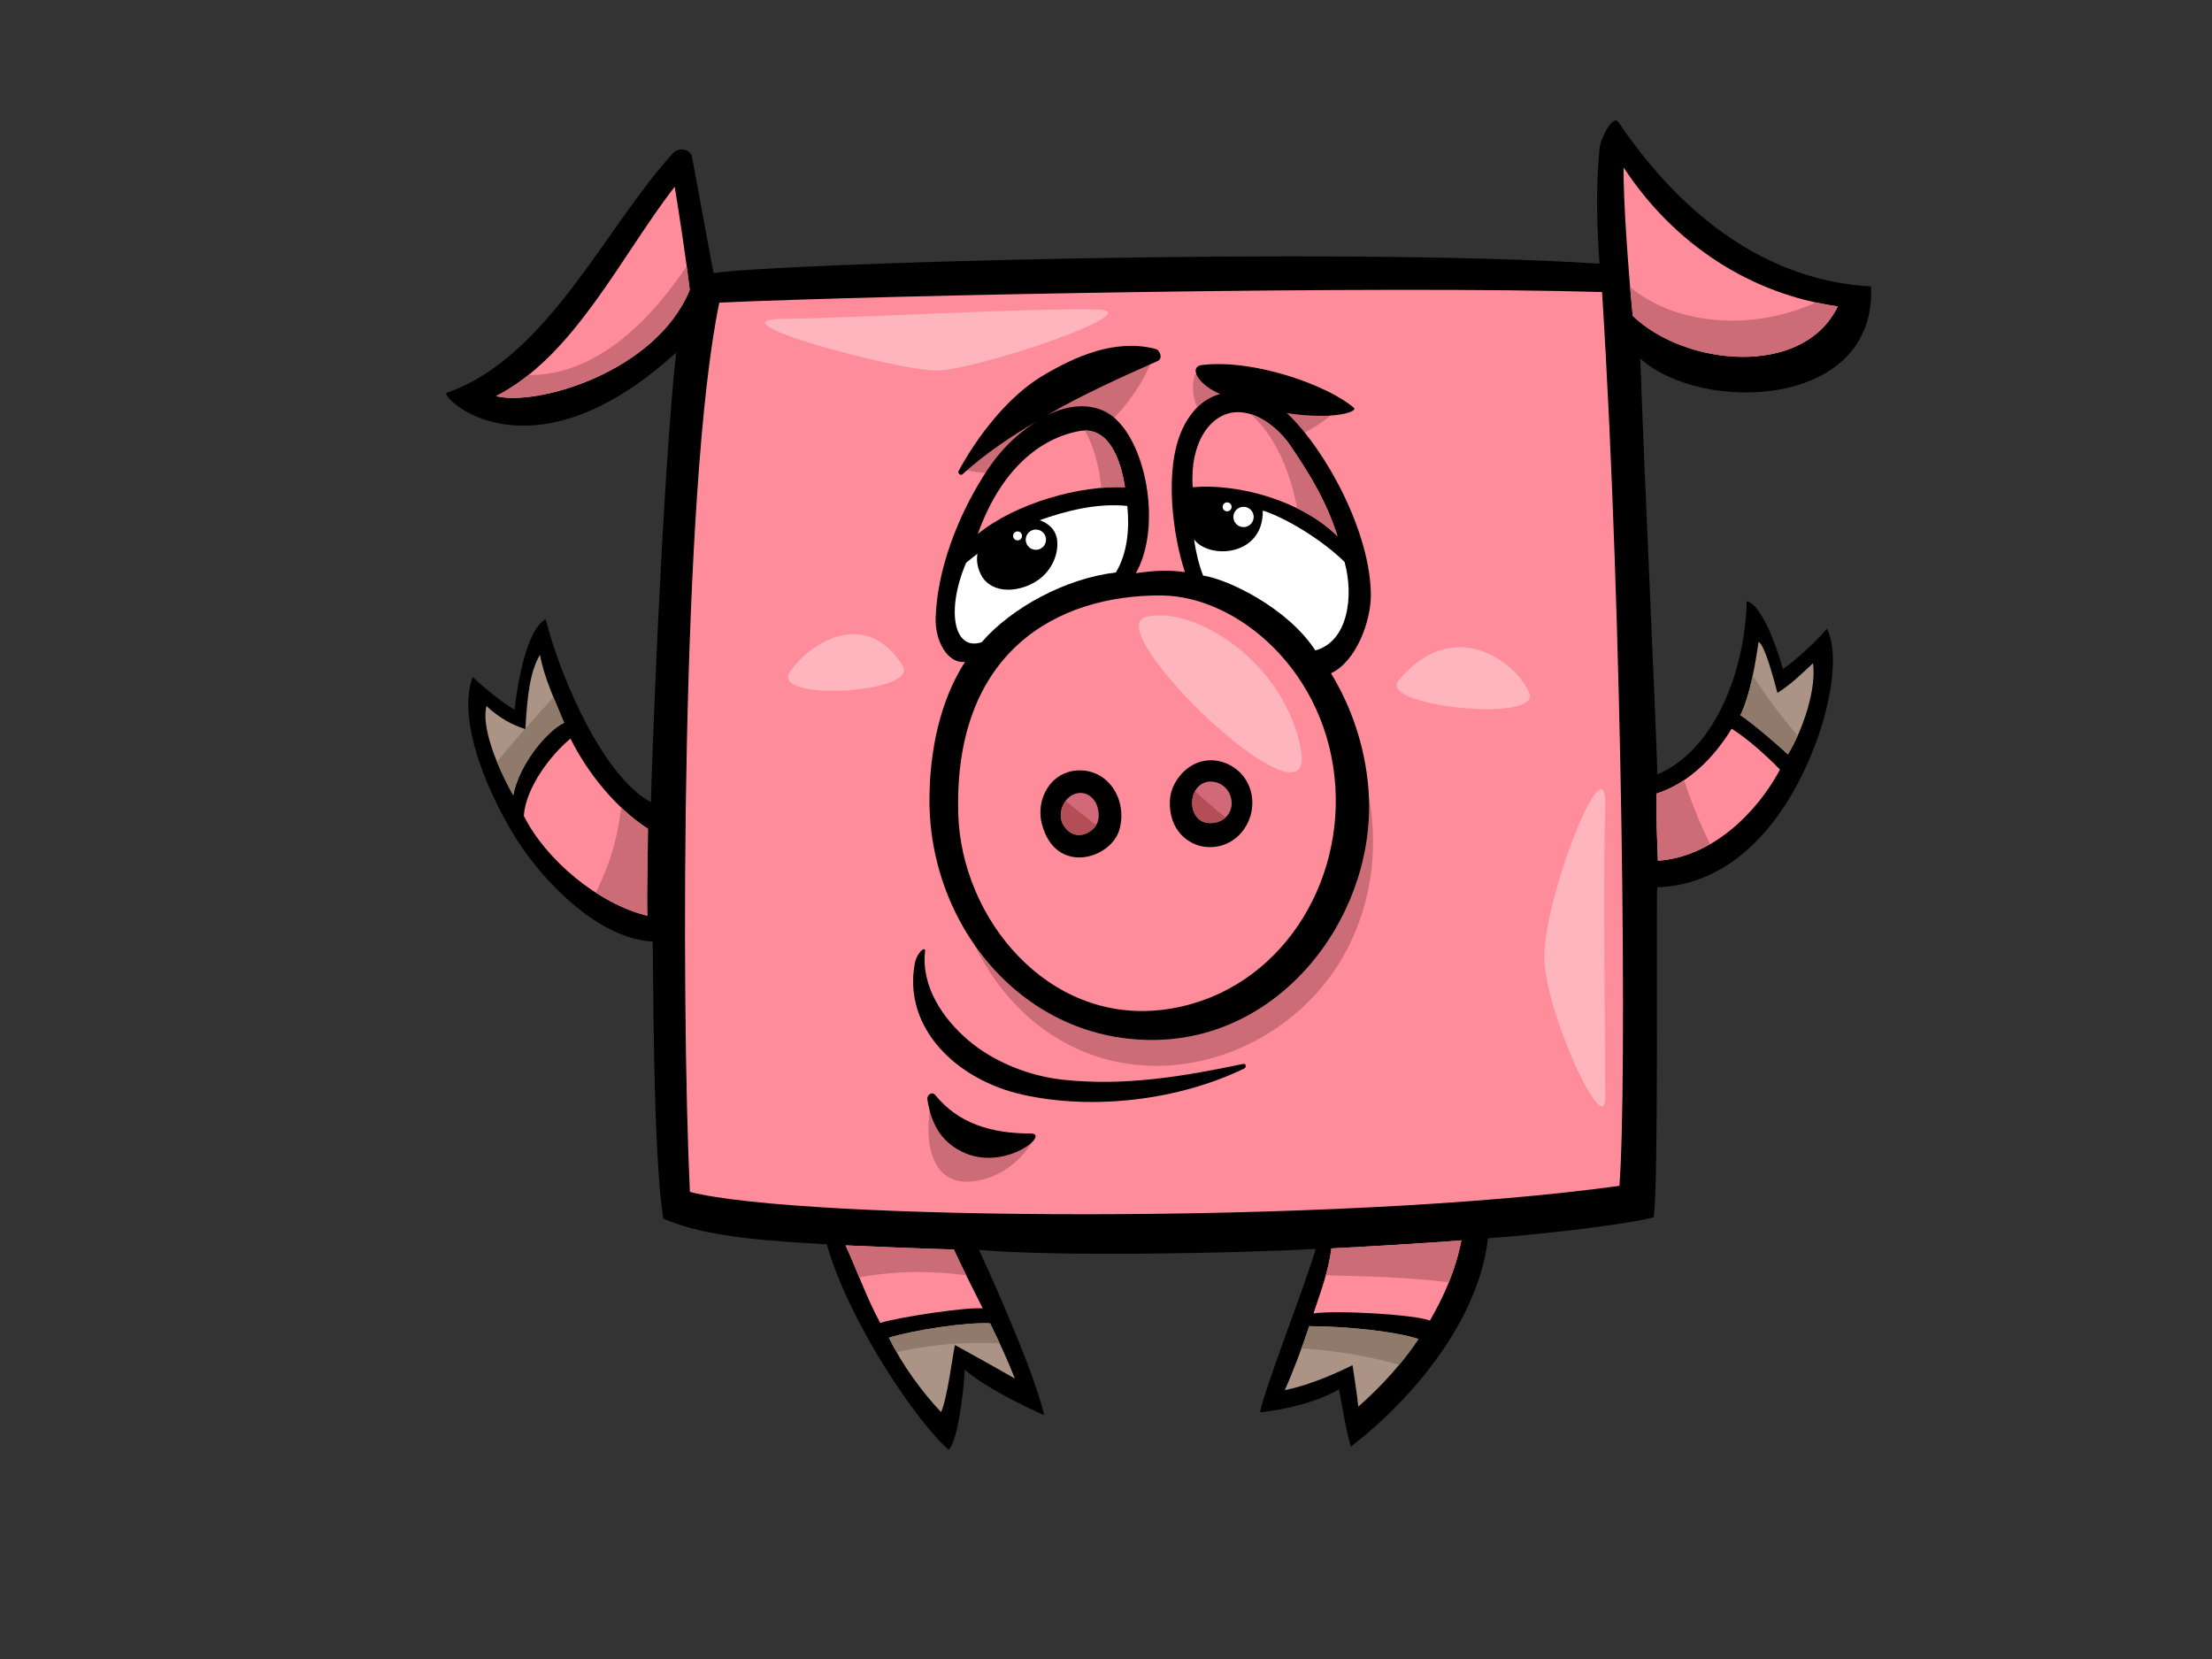 <?xml version="1.0" encoding="utf-8"?>
<!-- Generator: Adobe Illustrator 17.0.0, SVG Export Plug-In . SVG Version: 6.00 Build 0)  -->
<!DOCTYPE svg PUBLIC "-//W3C//DTD SVG 1.1//EN" "http://www.w3.org/Graphics/SVG/1.1/DTD/svg11.dtd">
<svg version="1.1" id="Layer_1" xmlns="http://www.w3.org/2000/svg" xmlns:xlink="http://www.w3.org/1999/xlink" x="0px" y="0px"
	 width="800px" height="600px" viewBox="0 0 800 600" enable-background="new 0 0 800 600" xml:space="preserve">
<rect x="0" y="0" width="800" height="600" fill="#333333" stroke="none"/>
<g>
	<path d="M676.695,103.597c-36.706-1.999-67.653-24.382-91.345-59.41c-1.978-2.921-6.491,5.593-6.869,9.615
		c-1.368,14.518-0.975,26.824,0.004,41.554c-97.183-6.184-300.133,0-320.383,3.43c-0.95-4.238-4.464-24.38-7.828-42.008
		c-0.592-3.098-4.96-3.47-6.816-1.449c-24.502,26.692-45.328,73.994-81.854,86.725c-3.025,1.058,29.535,33.999,82.919-14.524
		c-5.276,48.965-9.086,156.872-9.106,162.567c-16.706-8.736-32.468-43.962-38.059-66.137c-7.038,3.804-10.154,23.346-11.3,32.735
		c-4.999-3.116-10.97-7.938-15.102-11.84c-6.24,16.969,7.291,45.429,16.291,59.349c9.867,15.257,29.385,35.311,48.806,36.315
		c0.244,7.751,0,76.587,3.829,100.201c15.955,7.02,39.576,8.105,59.125,9.31c8.198,28.536,32.759,64.541,44.149,74.336
		c3.939-4.679,5.654-25.641,5.75-29.04c6.778,5.998,20.494,12.882,28.721,16.482c-2.709-12.56-15.286-41.947-23.566-59.783
		c28.786,2.524,90.907,1.246,121.79-0.315c-3.704,12.815-18.369,49.986-20.142,59.088c9.287-1.005,20.74-3.719,28.576-8.345
		c1.011,5.567,2.784,16.185,4.301,20.736c22.651-17.498,46.241-45.893,49.559-75.357c21.746-1.516,52.409-5.412,59.927-7.584
		c1.864-12.605,0.834-107.178,1.27-119.356c19.615-0.59,34.98-12.668,45.71-28.865c14.213-21.461,21.797-52.059,15.731-64.702
		c-3.755,4.484-10.969,11.131-15.931,14.663c-0.731-2.764-6.825-23.262-13.148-24.526c-0.405,22.706-10.175,53.088-32.326,62.663
		c0.134-6.415-5.095-117.121-6.133-150.432C615.577,149.753,678.755,147.894,676.695,103.597z"/>
	<path fill="#AB9485" d="M185.613,287.62c-6.847-12.226-11.441-25.316-9.682-32.299c4.439,4.229,9.491,6.983,14.083,8.363
		c0.668-12.644,1.836-21.123,5.28-26.861c1.464,8.198,5.512,16.806,8.724,24.565C197.707,264.39,187.719,276.543,185.613,287.62z"/>
	<path fill="#FF8C9A" d="M189.433,295.027c0.81-10.449,9.951-22.179,16.883-27.901c6.169,12.381,16.458,25.186,28.013,32.606
		c0.02,10.077-0.476,21.383-0.23,31.454C216.389,326.87,197.359,310.98,189.433,295.027z"/>
	<path fill="#AB9485" d="M636.002,232.13c2.214,1.175,5.06,11.887,6.829,18.459c4.474-2.668,9.42-7.48,12.857-10.732
		c1.305,9.214-3.503,23.881-9.066,32.983c-1.978-1.948-13.23-11.722-17.193-14.16C632.967,251.386,634.882,239.982,636.002,232.13z"
		/>
	<path fill="#FF8C9A" d="M599.083,287.001c11.563-3.655,20.803-12.992,27.2-23.47c6.181,4,12.196,9.424,17.48,14.795
		c-8.264,15.501-24.44,31.652-44.169,32.961C599.343,303.449,598.887,295.069,599.083,287.001z"/>
	<path fill="#FF8C9A" d="M179.405,143.254c28.302-14.41,45.234-50.802,64.615-75.719c2.062,12.707,4.12,26.445,5.442,37.296
		C237.152,134.844,193.709,147.011,179.405,143.254z"/>
	<path fill="#AB9485" d="M367.049,498.569c-6.892-3.951-14.744-8.308-21.675-12.121c-1.178,5.711-2.711,18.963-5.023,24.284
		c-7.044-7.539-13.938-16.895-18.878-26.922c8.88-2.778,28.334-5.734,36.626-5.194C361.309,485.185,364.393,491.808,367.049,498.569
		z"/>
	<path fill="#FF8C9A" d="M355.435,473.219c-4.757-0.688-29.93,3.025-37.095,5.227c-4.893-9.019-8.282-18.76-12.528-28.039
		c5.292,0.259,31.163,1.333,39.14,1.484C348.271,459.034,351.884,466.105,355.435,473.219z"/>
	<path fill="#AB9485" d="M491.257,508.728c-0.346-3.684-2.072-14.844-2.107-14.978c-8.909,4.408-17.358,7.574-24.498,9.025
		c3.369-7.559,6.212-15.296,8.846-23.156c13.568,0.081,31.017,1.85,39.521,4.657C507.035,493.18,499.702,501.301,491.257,508.728z"
		/>
	<path fill="#8F7A6B" d="M190.03,263.395c-0.004,0.098-0.012,0.191-0.016,0.289c-0.063-0.018-0.126-0.043-0.185-0.063
		c-3.448,3.889-6.814,7.838-10.051,11.891c1.612,3.969,3.576,8.074,5.835,12.108c2.105-11.077,12.094-23.23,18.406-26.232
		c-1.234-2.986-2.567-6.114-3.853-9.279C196.777,255.864,193.386,259.615,190.03,263.395z"/>
	<path fill="#8F7A6B" d="M633.899,244.281c-1.097,5.194-2.536,10.411-4.47,14.4c3.963,2.438,15.216,12.212,17.193,14.16
		c1.235-2.019,2.426-4.321,3.527-6.766C644.219,259.215,638.853,251.895,633.899,244.281z"/>
	<path fill="#8F7A6B" d="M361.521,485.826c-1.117-2.412-2.253-4.818-3.423-7.211c-8.292-0.541-27.746,2.416-36.626,5.194
		c0.867,1.757,1.815,3.483,2.793,5.19C336.183,486.351,348.991,485.172,361.521,485.826z"/>
	<path fill="#8F7A6B" d="M506.04,493.586c2.489-3.006,4.824-6.104,6.979-9.308c-8.504-2.807-25.953-4.577-39.521-4.657
		c-0.908,2.703-1.852,5.386-2.819,8.06C482.611,488.362,494.567,490.391,506.04,493.586z"/>
	<path fill="#FF8C9A" d="M517.135,477.641c-4.718-2.164-33.679-3.894-42.101-2.619c2.485-7.484,5.532-15.558,6.471-23.523
		c7.081-0.313,34.642-1.895,47.031-2.906C526.339,459.606,522.439,468.352,517.135,477.641z"/>
	<path fill="#CB6C77" d="M234.329,299.732c-3.362-2.157-6.607-4.779-9.684-7.704c-0.853,7.341-2.416,14.622-5.249,21.902
		c-1.179,3.035-2.504,5.99-3.892,8.907c6.004,3.871,12.377,6.833,18.595,8.349C233.853,321.114,234.348,309.809,234.329,299.732z"/>
	<path fill="#CB6C77" d="M609.074,282.147c-3.102,2.066-6.436,3.731-9.99,4.854c-0.196,8.068,0.26,16.448,0.511,24.286
		c6.778-0.45,13.12-2.679,18.88-6.004C614.794,297.88,611.708,290.16,609.074,282.147z"/>
	<path fill="#CB6C77" d="M349.451,461.212c-1.532-3.1-3.051-6.202-4.5-9.32c-7.977-0.151-33.848-1.225-39.14-1.484
		c1.742,3.806,3.342,7.69,4.958,11.571C323.633,459.602,336.549,459.49,349.451,461.212z"/>
	<path fill="#CB6C77" d="M524.004,463.752c1.911-4.722,3.436-9.656,4.533-15.159c-12.389,1.011-39.95,2.593-47.031,2.906
		c-0.381,3.24-1.12,6.495-2.021,9.723C494.544,461.617,509.347,461.916,524.004,463.752z"/>
	<path fill="#FF8C9A" d="M585.684,428.872c-102.421,14.191-296.656,12.489-336.175,2.19c-3.242-68.842-3.242-255.204,10.643-321.63
		c62.84-2.746,239.007-6.181,319.249-3.816C586.958,224.55,588.472,393.725,585.684,428.872z"/>
	<path fill="#CB6C77" d="M336.732,398.038c-2.339,12.302-1.496,31.139,15.275,29.205c8.852-1.02,16.686-6.647,21.259-14.182
		C358.906,413.334,344.998,408.999,336.732,398.038z"/>
	<path fill="#CB6C77" d="M456.988,161.116c10.498-1.307,19.729-6.513,27.404-13.511c-16.611-7.081-33.742-12.214-52.217-12.251
		C427.854,149.362,443.29,162.822,456.988,161.116z"/>
	<path fill="#CB6C77" d="M416.761,130.044c-24.565-6.751-56.697,16.605-68.138,39.804
		C376.87,176.729,406.266,155.895,416.761,130.044z"/>
	<path fill="#CB6C77" d="M453.788,219.832c-40.042-24.465-100.453,6.576-108.495,51.234c-0.279,1.555-1.608,1.991-2.787,1.651
		c-6.505,40.53,8.817,89.363,47.257,106.702c36.531,16.476,80.684-2.145,98.141-37.475c9.798-19.831,11.103-42.112,4.938-63.275
		C486.417,256.621,474.068,232.224,453.788,219.832z"/>
	<path fill="#FF8C9A" d="M590.501,114.242c-1.376-13.737-3.531-42.226-3.279-53.654c18.043,27.555,45.773,45.844,77.454,50.218
		C652.13,136.765,609.353,132.377,590.501,114.242z"/>
	<path d="M481.369,243.489c9.192-4.26,14.437-18.962,14.421-28.165c-0.035-22.448-15.99-52.343-30.356-65.905
		c17.465,2.577,25.721-0.613,24.223-1.925c-9.012-7.889-35.79-17.742-54.914-15.491c-4.789,0.562-1.974,6.761,6.503,10.49
		c-5.402,1.526-10.238,5.479-13.556,12.556c-6.959,14.848-3.366,39.191,0.857,51.865c-6.287-0.881-11.445-0.511-17.754,0.399
		c9.808-17.337,3.391-49.117-9.562-57.566c-6.619-4.317-15.53-3.289-22.898,0.627c12.475-7.386,28.247-14.427,40.463-19.865
		c1.71-0.763,0.932-3.855-0.944-4.335c-14.451-3.71-28.882,2.624-40.842,9.772c-12.418,7.425-23.466,21.717-30.321,34.404
		c-0.431,0.798,0.716,1.82,1.417,1.178c8.125-7.441,17.453-13.62,26.977-19.252c-8.557,5.479-14.404,11.83-19.605,20.183
		c-9.22,14.807-16.562,33.606-17.089,51.163c-0.24,8.072,4.266,16.519,10.637,15.748c-9.218,14.272-12.678,32.287-12.878,48.891
		c-0.57,46.49,34.196,89.082,82.471,87.83c46.712-1.211,79.998-47.037,76.251-91.31
		C493.635,270.193,488.953,255.952,481.369,243.489z"/>
	<path fill="#FFFFFF" d="M475.707,235.236c-9.987-15.367-31.674-25.788-40.579-27.068c-1.565-3.975-2.619-8.455-3.279-13.093
		c5.426,7.331,25.139,6.204,24.856-10.425c8.17,2.548,21.687,10.716,29.57,18.601C489.657,215.361,487.687,231.977,475.707,235.236z
		"/>
	<path fill="#FF8C9A" d="M446.589,149.103c8.013-0.68,15.927,5.986,19.977,11.909c7.883,11.543,13.348,20.968,17.174,32.949
		c-12.908-12.857-35.865-19.208-52.378-17.744C430.237,160.165,437.637,149.863,446.589,149.103z"/>
	<path fill="#FF8C9A" d="M390.336,155.906c10.899-1.974,15.113,10.887,16.527,20.311c-16.175-0.749-39.461,5.695-53.225,16.896
		C362.085,169.459,376.46,158.423,390.336,155.906z"/>
	<path fill="#CB6C77" d="M191.068,135.662c-3.676,2.923-7.547,5.497-11.663,7.592c14.304,3.757,57.747-8.41,70.057-38.422
		c-0.326-2.685-0.7-5.548-1.105-8.526C234.26,117.195,214.965,135.808,191.068,135.662z"/>
	<path fill="#CB6C77" d="M589.553,103.823c0.33,3.926,0.656,7.513,0.948,10.419c18.852,18.135,61.629,22.523,74.175-3.436
		c-2.669-0.368-5.296-0.871-7.907-1.435C635.149,119.336,607.144,118.402,589.553,103.823z"/>
	<path fill="#CB6C77" d="M469.176,183.845c5.504,2.709,10.525,6.094,14.563,10.116c-3.826-11.982-9.29-21.406-17.174-32.949
		c-3.043-4.451-8.268-9.32-14.079-11.178C461.805,158.572,466.526,170.78,469.176,183.845z"/>
	<path fill="#CB6C77" d="M392.365,155.71c3.283,5.73,5.135,13.281,5.964,20.732c2.984-0.257,5.862-0.348,8.534-0.224
		C405.54,167.403,401.766,155.586,392.365,155.71z"/>
	<path fill="#FFFFFF" d="M349.411,203.533c0.946-0.751,3.145-2.562,4.089-3.263c-0.708,4.392,1.27,8.459,3.31,10.27
		c5.286,4.692,14.083,2.701,19.145-1.136c4.138-3.131,6.813-8.428,6.418-13.623c-0.307-4.028-3.004-6.446-6.336-7.647
		c9.326-3.338,20.685-6.283,31.668-5.158c0.873,8.319,0,17.18-4.136,24.066c-18.109,2.123-37.713,12.694-48.525,25.218
		C344.908,235.635,342.091,220.712,349.411,203.533z"/>
	<path fill="#FF8C9A" d="M420.534,365.19c-41.694,5.117-72.901-33.099-73.971-70.861c-1.655-58.409,35.517-79.253,73.534-78.968
		c27.435,0.201,60.265,27.598,62.86,69.237C485.363,323.192,459.992,360.344,420.534,365.19z"/>
	<path d="M449.675,384.766c-21.978,4.626-43.052,8.097-65.063,5.752c-12.131-1.294-24.907-6.228-34.347-14.229
		c-9.245-7.84-17.189-19.566-15.69-32.307c0.228-1.948-2.976,0.338-3.751,4.575c-4.227,23.095,14.886,41.967,39.067,47.357
		c25.611,5.709,56.547,1.952,80.11-9.483C450.792,386.044,450.709,384.548,449.675,384.766z"/>
	<path d="M372.781,409.949c-14.404,0-26.187-3.658-34.558-13.942c-1.156-1.425-3.082,0.073-2.831,1.649
		c1.36,8.455,4.694,15.035,12.56,18.894C363.208,424.032,380.104,409.949,372.781,409.949z"/>
	<path d="M390.238,278.618c-10.277,0.212-15.76,10.498-13.439,19.377c4.926,18.841,25.226,12.713,28.127,1.805
		C407.722,289.279,400.968,278.4,390.238,278.618z"/>
	<path fill="#D16978" d="M388.386,287.256c4.052-1.624,7.722,1.091,8.652,5.066c0.718,3.083,0.346,5.644-1.909,7.661
		c-3.112,2.789-7.85,3.065-10.6-1.689C382.347,294.52,384.4,288.853,388.386,287.256z"/>
	<path d="M452.778,288.11c-1.357-10.028-11.996-15.953-20.72-11.805c-4.82,2.288-8.772,7.783-8.964,13.334
		c-0.377,10.92,6.892,15.896,12.546,16.609C446.275,307.587,454.126,298.074,452.778,288.11z"/>
	<path fill="#D16978" d="M437.456,297.685c-6.625-0.204-7.852-8.62-4.541-12.668c3.369-4.122,9.53-2.438,11.626,1.75
		C447.222,292.134,443.774,297.878,437.456,297.685z"/>
	<path fill="#B34E57" d="M385.437,289.714c-1.844,2.43-2.434,5.941-0.908,8.581c2.75,4.754,7.488,4.478,10.6,1.689
		c0.554-0.493,0.973-1.026,1.309-1.586C392.701,295.593,389.027,292.71,385.437,289.714z"/>
	<path fill="#B34E57" d="M432.195,286.118c-2.336,4.297-0.814,11.38,5.26,11.567c2.406,0.073,4.38-0.729,5.768-2.033
		C439.425,292.615,435.726,289.466,432.195,286.118z"/>
	<path fill="#FFFFFF" d="M449.742,183.295c-2.025,0-3.672,1.641-3.672,3.668c0,2.033,1.647,3.672,3.672,3.672
		c2.029,0,3.672-1.64,3.672-3.672C453.414,184.936,451.771,183.295,449.742,183.295z"/>
	<path fill="#FFFFFF" d="M374.635,191.512c-2.025,0-3.67,1.642-3.67,3.672c0,2.029,1.645,3.668,3.67,3.668
		c2.031,0,3.672-1.639,3.672-3.668C378.307,193.153,376.666,191.512,374.635,191.512z"/>
	<path fill="#FFFFFF" d="M368.016,192.196c-0.891,0-1.616,0.723-1.616,1.614c0,0.898,0.725,1.618,1.616,1.618
		c0.895,0,1.616-0.719,1.616-1.618C369.632,192.919,368.911,192.196,368.016,192.196z"/>
	<path fill="#FFFFFF" d="M443.805,181.694c-0.888,0-1.616,0.723-1.616,1.616c0,0.896,0.727,1.618,1.616,1.618
		c0.896,0,1.616-0.721,1.616-1.618C445.421,182.418,444.702,181.694,443.805,181.694z"/>
	<path fill="#FFB5BE" d="M414.453,223.117c17.372-4.344,50.603,16.501,56.103,48.403
		C476.057,303.421,396.851,227.518,414.453,223.117z"/>
	<path fill="#FFB5BE" d="M505.761,246.217c19.8-24.202,42.903-6.597,47.302,4.401C557.463,261.618,498.224,255.425,505.761,246.217z
		"/>
	<path fill="#FFB5BE" d="M285.744,242.917c7.596-10.852,27.502-23.101,40.703-2.2C332.802,250.778,278.041,253.918,285.744,242.917z
		"/>
	<path fill="#FFB5BE" d="M283.544,115.31c19.924,0,97.907-4.399,114.408-3.301c16.501,1.099-45.104,22.002-59.406,22.002
		C324.247,134.011,254.943,115.31,283.544,115.31z"/>
	<path fill="#FFB5BE" d="M580.565,292.421c-0.837,20.883,0,89.104,0,104.506s-20.901-28.599-22.002-49.502
		C557.463,326.522,581.666,264.918,580.565,292.421z"/>
</g>
</svg>
